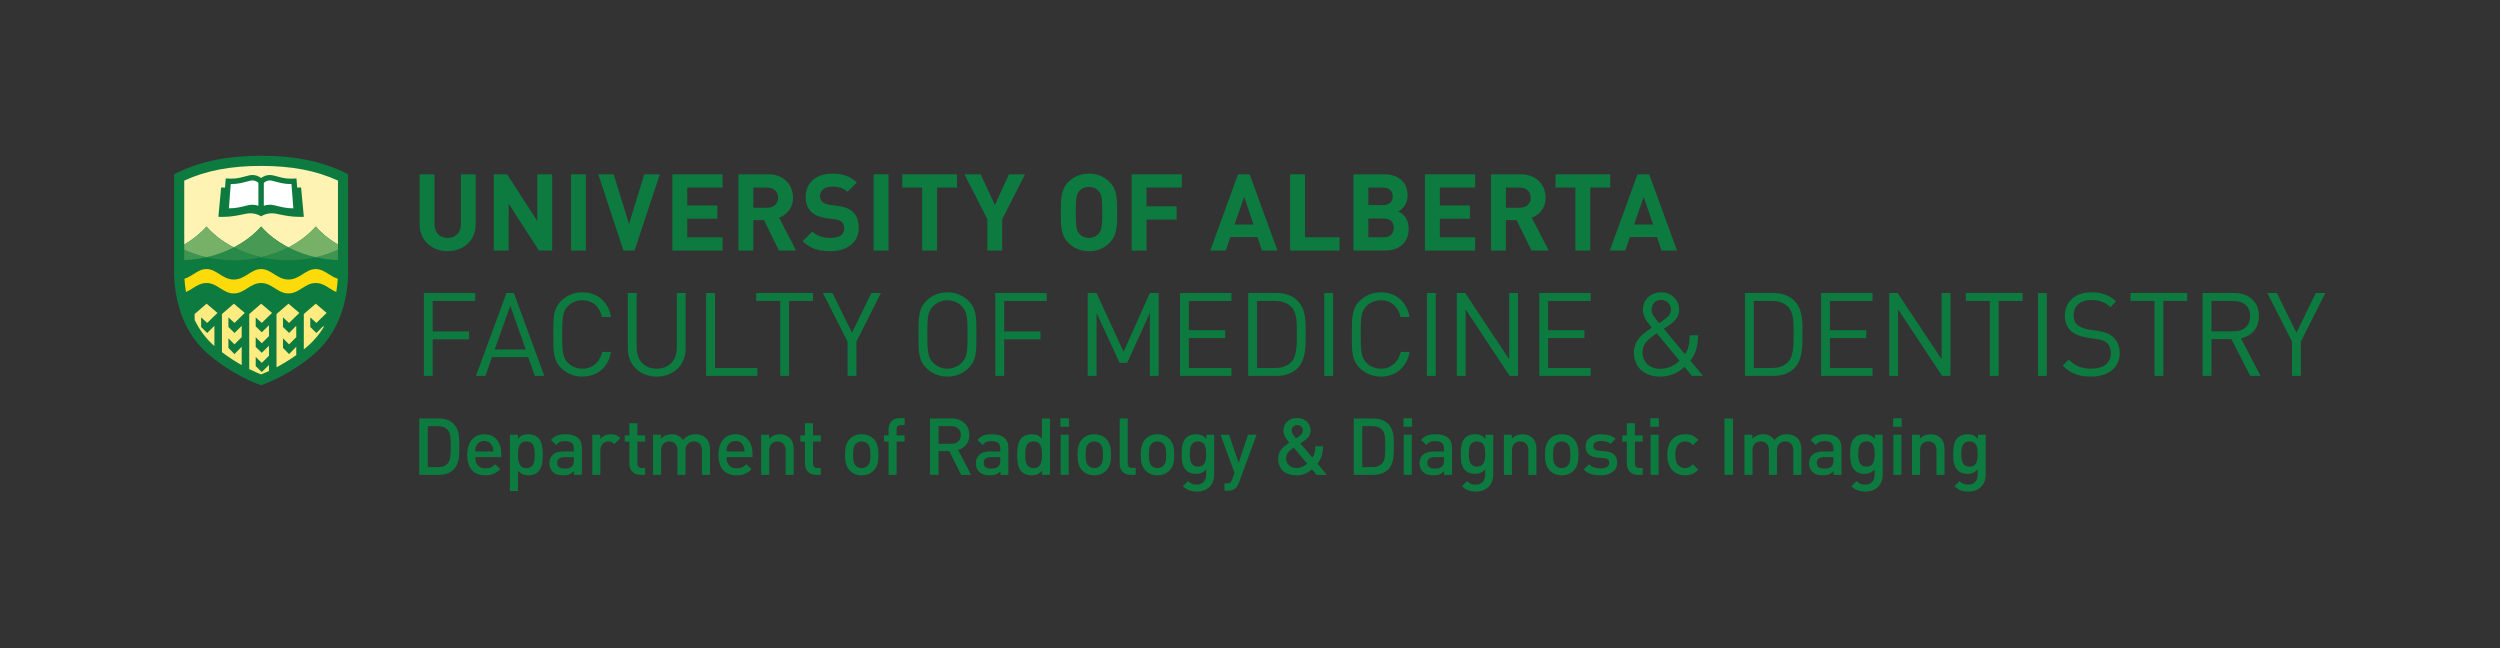 <?xml version="1.0" encoding="UTF-8" standalone="no"?>
<svg
   xmlns:dc="http://purl.org/dc/elements/1.1/"
   xmlns:cc="http://creativecommons.org/ns#"
   xmlns:rdf="http://www.w3.org/1999/02/22-rdf-syntax-ns#"
   xmlns:svg="http://www.w3.org/2000/svg"
   xmlns="http://www.w3.org/2000/svg"
   viewBox="0 0 715.693 185.507"
   height="185.507"
   width="715.693"
   xml:space="preserve"
   id="svg2"
   version="1.1"><rect x="0" y="0" width="715.693" height="185.507" fill="#333333" stroke="none"/><defs
     id="defs6" /><g
     transform="matrix(1.333,0,0,-1.333,0,185.507)"
     id="g10"><g
       transform="scale(0.1)"
       id="g12"><path
         id="path14"
         style="fill:#0d7a3f;fill-opacity:1;fill-rule:nonzero;stroke:none"
         d="m 961.371,852.219 c -33.566,0 -60.242,22.761 -60.242,57.48 V 1017.31 H 933.09 V 910.852 c 0,-18.86 11.035,-30.122 28.281,-30.122 17.246,0 28.516,11.262 28.516,30.122 v 106.458 h 31.733 V 909.699 c 0,-34.719 -26.675,-57.48 -60.249,-57.48" /><path
         id="path16"
         style="fill:#0d7a3f;fill-opacity:1;fill-rule:nonzero;stroke:none"
         d="M 1157.35,853.594 1092.5,954.082 V 853.594 h -31.96 v 163.716 h 28.51 l 64.85,-100.251 v 100.251 h 31.96 V 853.594 h -28.51" /><path
         id="path18"
         style="fill:#0d7a3f;fill-opacity:1;fill-rule:nonzero;stroke:none"
         d="m 1226.39,853.594 v 163.716 h 31.97 V 853.594 h -31.97" /><path
         id="path20"
         style="fill:#0d7a3f;fill-opacity:1;fill-rule:nonzero;stroke:none"
         d="m 1362.81,853.594 h -23.91 l -54.04,163.716 h 33.11 l 32.89,-106.685 32.88,106.685 h 33.34 l -54.27,-163.716" /><path
         id="path22"
         style="fill:#0d7a3f;fill-opacity:1;fill-rule:nonzero;stroke:none"
         d="m 1443.95,853.594 v 163.716 h 107.84 v -28.501 h -75.88 v -38.411 h 64.61 v -28.511 h -64.61 v -39.778 h 75.88 v -28.515 h -107.84" /><path
         id="path24"
         style="fill:#0d7a3f;fill-opacity:1;fill-rule:nonzero;stroke:none"
         d="m 1672.77,853.594 -31.96,65.301 h -22.99 v -65.301 h -31.96 v 163.716 h 64.15 c 33.35,0 53.12,-22.759 53.12,-50.122 0,-23 -14.03,-37.247 -29.9,-43 l 36.57,-70.594 z m -24.83,135.215 h -30.12 v -43.231 h 30.12 c 14.03,0 23.23,8.965 23.23,21.61 0,12.648 -9.2,21.621 -23.23,21.621" /><path
         id="path26"
         style="fill:#0d7a3f;fill-opacity:1;fill-rule:nonzero;stroke:none"
         d="m 1783.64,852.219 c -24.83,0 -43.69,5.281 -59.78,21.609 l 20.69,20.692 c 10.35,-10.34 24.38,-13.79 39.55,-13.79 18.86,0 28.98,7.122 28.98,20.239 0,5.742 -1.62,10.574 -5.06,13.789 -3.22,2.996 -6.9,4.597 -14.49,5.75 l -19.78,2.762 c -14.02,2.074 -24.37,6.437 -31.73,13.566 -7.82,7.824 -11.73,18.398 -11.73,32.199 0,29.195 21.62,49.665 57.03,49.665 22.54,0 38.86,-5.52 52.89,-19.091 l -20.23,-20 c -10.35,9.883 -22.77,11.262 -33.58,11.262 -17.01,0 -25.29,-9.426 -25.29,-20.695 0,-4.141 1.38,-8.504 4.83,-11.727 3.22,-2.988 8.51,-5.519 15.17,-6.437 l 19.32,-2.762 c 14.95,-2.062 24.37,-6.203 31.27,-12.648 8.74,-8.27 12.65,-20.235 12.65,-34.715 0,-31.742 -26.44,-49.668 -60.71,-49.668" /><path
         id="path28"
         style="fill:#0d7a3f;fill-opacity:1;fill-rule:nonzero;stroke:none"
         d="m 1876.18,853.594 v 163.716 h 31.96 V 853.594 h -31.96" /><path
         id="path30"
         style="fill:#0d7a3f;fill-opacity:1;fill-rule:nonzero;stroke:none"
         d="M 2012.41,988.809 V 853.594 h -31.96 v 135.215 h -42.77 v 28.501 h 117.51 v -28.501 h -42.78" /><path
         id="path32"
         style="fill:#0d7a3f;fill-opacity:1;fill-rule:nonzero;stroke:none"
         d="m 2152.26,920.742 v -67.148 h -31.74 v 67.148 l -49.21,96.568 h 34.73 l 30.58,-65.99 30.12,65.99 h 34.72 l -49.2,-96.568" /><path
         id="path34"
         style="fill:#0d7a3f;fill-opacity:1;fill-rule:nonzero;stroke:none"
         d="m 2382.93,870.145 c -11.49,-11.493 -25.52,-17.926 -44.14,-17.926 -18.63,0 -32.89,6.433 -44.38,17.926 -16.56,16.566 -16.1,37.023 -16.1,65.316 0,28.281 -0.46,48.75 16.1,65.299 11.49,11.5 25.75,17.94 44.38,17.94 18.62,0 32.65,-6.44 44.14,-17.94 16.56,-16.549 16.33,-37.018 16.33,-65.299 0,-28.293 0.23,-48.75 -16.33,-65.316 z m -23.68,111.3 c -4.6,5.293 -11.73,8.739 -20.46,8.739 -8.74,0 -16.1,-3.446 -20.7,-8.739 -6.21,-6.894 -7.82,-14.48 -7.82,-45.984 0,-31.504 1.61,-39.094 7.82,-45.996 4.6,-5.285 11.96,-8.735 20.7,-8.735 8.73,0 15.86,3.45 20.46,8.735 6.21,6.902 8.05,14.492 8.05,45.996 0,31.504 -1.84,39.09 -8.05,45.984" /><path
         id="path36"
         style="fill:#0d7a3f;fill-opacity:1;fill-rule:nonzero;stroke:none"
         d="m 2462.3,988.809 v -40.246 h 64.61 v -28.512 h -64.61 v -66.457 h -31.96 v 163.716 h 107.84 v -28.501 h -75.88" /><path
         id="path38"
         style="fill:#0d7a3f;fill-opacity:1;fill-rule:nonzero;stroke:none"
         d="m 2710.23,853.594 -9.66,28.976 h -58.18 l -9.89,-28.976 h -33.34 l 59.55,163.716 h 25.07 l 59.79,-163.716 z m -38.18,115.441 -20.69,-59.562 h 40.69 z" /><path
         id="path40"
         style="fill:#0d7a3f;fill-opacity:1;fill-rule:nonzero;stroke:none"
         d="m 2770.66,853.594 v 163.716 h 31.96 V 882.109 h 74.27 v -28.515 h -106.23" /><path
         id="path42"
         style="fill:#0d7a3f;fill-opacity:1;fill-rule:nonzero;stroke:none"
         d="m 2975.23,853.594 h -68.53 v 163.716 h 65.77 c 31.96,0 50.59,-17.923 50.59,-45.982 0,-18.164 -11.96,-29.894 -20.24,-33.797 9.89,-4.601 22.54,-14.953 22.54,-36.801 0,-30.585 -20.93,-47.136 -50.13,-47.136 z m -5.29,135.215 h -31.27 v -37.715 h 31.27 c 13.57,0 21.15,7.59 21.15,18.859 0,11.27 -7.58,18.856 -21.15,18.856 z m 2.07,-66.457 h -33.34 v -40.243 h 33.34 c 14.49,0 21.38,9.2 21.38,20.235 0,11.035 -6.89,20.008 -21.38,20.008" /><path
         id="path44"
         style="fill:#0d7a3f;fill-opacity:1;fill-rule:nonzero;stroke:none"
         d="m 3060.23,853.594 v 163.716 h 107.85 v -28.501 h -75.89 v -38.411 h 64.62 v -28.511 h -64.62 v -39.778 h 75.89 v -28.515 h -107.85" /><path
         id="path46"
         style="fill:#0d7a3f;fill-opacity:1;fill-rule:nonzero;stroke:none"
         d="m 3289.06,853.594 -31.97,65.301 h -22.99 v -65.301 h -31.96 v 163.716 h 64.15 c 33.35,0 53.12,-22.759 53.12,-50.122 0,-23 -14.02,-37.247 -29.89,-43 l 36.56,-70.594 z m -24.84,135.215 h -30.12 v -43.231 h 30.12 c 14.03,0 23.23,8.965 23.23,21.61 0,12.648 -9.2,21.621 -23.23,21.621" /><path
         id="path48"
         style="fill:#0d7a3f;fill-opacity:1;fill-rule:nonzero;stroke:none"
         d="M 3415.33,988.809 V 853.594 h -31.96 v 135.215 h -42.77 v 28.501 h 117.51 v -28.501 h -42.78" /><path
         id="path50"
         style="fill:#0d7a3f;fill-opacity:1;fill-rule:nonzero;stroke:none"
         d="m 3568.28,853.594 -9.66,28.976 h -58.18 l -9.89,-28.976 h -33.34 l 59.56,163.716 h 25.06 l 59.79,-163.716 z m -38.18,115.441 -20.69,-59.562 h 40.7 z" /><path
         id="path52"
         style="fill:#0d7a3f;fill-opacity:1;fill-rule:nonzero;stroke:none"
         d="m 929.313,745.332 v -65.48 h 77.977 v -17 h -77.977 v -78.477 h -19 v 177.961 h 110.477 v -17.004 h -91.477" /><path
         id="path54"
         style="fill:#0d7a3f;fill-opacity:1;fill-rule:nonzero;stroke:none"
         d="m 1148.68,584.375 -14.25,40.246 h -77.73 l -14.24,-40.246 h -20.25 l 65.49,177.961 h 15.99 l 65.24,-177.961 z m -52.73,150.715 -33.5,-93.977 h 66.49 z" /><path
         id="path56"
         style="fill:#0d7a3f;fill-opacity:1;fill-rule:nonzero;stroke:none"
         d="m 1250.52,582.871 c -17.5,0 -33.49,6.504 -45.49,18.496 -16.75,16.75 -16.75,34.25 -16.75,71.985 0,37.742 0,55.242 16.75,71.98 12,12.004 27.99,18.496 45.49,18.496 31.99,0 55.73,-19.492 61.73,-52.988 h -19.49 c -4.75,21.75 -19.99,35.996 -42.24,35.996 -11.75,0 -23,-4.5 -30.74,-12.5 -11.25,-11.492 -12.5,-23.738 -12.5,-60.984 0,-37.239 1.25,-49.485 12.5,-60.977 7.74,-8.008 18.99,-12.5 30.74,-12.5 22.25,0 37.99,14.246 42.74,35.984 h 18.99 c -5.75,-33.484 -29.99,-52.988 -61.73,-52.988" /><path
         id="path58"
         style="fill:#0d7a3f;fill-opacity:1;fill-rule:nonzero;stroke:none"
         d="m 1410.32,582.871 c -35.99,0 -61.99,24.746 -61.99,60.246 v 119.219 h 19 V 644.609 c 0,-26.992 16.99,-44.734 42.99,-44.734 25.99,0 43.23,17.742 43.23,44.734 v 117.727 h 19 V 643.117 c 0,-35.5 -26.24,-60.246 -62.23,-60.246" /><path
         id="path60"
         style="fill:#0d7a3f;fill-opacity:1;fill-rule:nonzero;stroke:none"
         d="m 1516.51,584.375 v 177.961 h 19 V 601.367 h 90.97 v -16.992 h -109.97" /><path
         id="path62"
         style="fill:#0d7a3f;fill-opacity:1;fill-rule:nonzero;stroke:none"
         d="M 1694.52,745.332 V 584.375 h -18.99 v 160.957 h -51.49 v 17.004 h 121.97 v -17.004 h -51.49" /><path
         id="path64"
         style="fill:#0d7a3f;fill-opacity:1;fill-rule:nonzero;stroke:none"
         d="m 1839.27,657.863 v -73.488 h -19 v 73.488 l -52.98,104.473 h 20.5 l 41.98,-85.234 41.49,85.234 h 20.5 l -52.49,-104.473" /><path
         id="path66"
         style="fill:#0d7a3f;fill-opacity:1;fill-rule:nonzero;stroke:none"
         d="m 2080.25,601.367 c -12,-11.992 -27.75,-18.496 -45.49,-18.496 -17.74,0 -33.49,6.504 -45.49,18.496 -16.75,16.75 -16.75,34.25 -16.75,71.985 0,37.742 0,55.242 16.75,71.98 12,12.004 27.75,18.496 45.49,18.496 17.74,0 33.49,-6.492 45.49,-18.496 16.75,-16.738 16.75,-34.238 16.75,-71.98 0,-37.735 0,-55.235 -16.75,-71.985 z m -14.75,132.727 c -7.75,7.996 -18.99,12.742 -30.74,12.742 -11.75,0 -22.99,-4.746 -30.74,-12.742 -11.25,-11.504 -12.5,-23.496 -12.5,-60.742 0,-37.239 1.25,-49.239 12.5,-60.735 7.75,-7.996 18.99,-12.742 30.74,-12.742 11.75,0 22.99,4.746 30.74,12.742 11.25,11.496 12.5,23.496 12.5,60.735 0,37.246 -1.25,49.238 -12.5,60.742" /><path
         id="path68"
         style="fill:#0d7a3f;fill-opacity:1;fill-rule:nonzero;stroke:none"
         d="m 2156.5,745.332 v -65.48 h 77.98 v -17 h -77.98 v -78.477 h -19 v 177.961 h 110.47 v -17.004 h -91.47" /><path
         id="path70"
         style="fill:#0d7a3f;fill-opacity:1;fill-rule:nonzero;stroke:none"
         d="M 2469.46,584.375 V 719.59 l -48.74,-107.215 h -16.24 L 2354.99,719.59 V 584.375 h -19 v 177.961 h 19 l 57.98,-126.223 56.49,126.223 h 19 V 584.375 h -19" /><path
         id="path72"
         style="fill:#0d7a3f;fill-opacity:1;fill-rule:nonzero;stroke:none"
         d="m 2534.24,584.375 v 177.961 h 110.47 v -17.004 h -91.47 v -62.734 h 77.97 v -16.993 h -77.97 v -64.238 h 91.47 v -16.992 h -110.47" /><path
         id="path74"
         style="fill:#0d7a3f;fill-opacity:1;fill-rule:nonzero;stroke:none"
         d="m 2786.64,600.871 c -10.75,-10.742 -26.49,-16.496 -44.99,-16.496 h -60.99 v 177.961 h 60.99 c 18.5,0 34.24,-5.754 44.99,-16.496 18.5,-18.496 17.5,-45.742 17.5,-70.488 0,-24.747 1,-55.985 -17.5,-74.481 z m -13.25,131.465 c -9.25,9.5 -21.24,12.996 -34.99,12.996 h -38.74 V 601.367 h 38.74 c 13.75,0 25.74,3.508 34.99,13 12.25,12.754 11.75,39.235 11.75,60.985 0,21.75 0.5,44.238 -11.75,56.984" /><path
         id="path76"
         style="fill:#0d7a3f;fill-opacity:1;fill-rule:nonzero;stroke:none"
         d="m 2843.98,584.375 v 177.961 h 19 V 584.375 h -19" /><path
         id="path78"
         style="fill:#0d7a3f;fill-opacity:1;fill-rule:nonzero;stroke:none"
         d="m 2965.47,582.871 c -17.49,0 -33.49,6.504 -45.49,18.496 -16.74,16.75 -16.74,34.25 -16.74,71.985 0,37.742 0,55.242 16.74,71.98 12,12.004 28,18.496 45.49,18.496 31.99,0 55.74,-19.492 61.74,-52.988 h -19.5 c -4.75,21.75 -19.99,35.996 -42.24,35.996 -11.74,0 -22.99,-4.5 -30.74,-12.5 -11.25,-11.492 -12.49,-23.738 -12.49,-60.984 0,-37.239 1.24,-49.485 12.49,-60.977 7.75,-8.008 19,-12.5 30.74,-12.5 22.25,0 37.99,14.246 42.74,35.984 h 19 c -5.75,-33.484 -29.99,-52.988 -61.74,-52.988" /><path
         id="path80"
         style="fill:#0d7a3f;fill-opacity:1;fill-rule:nonzero;stroke:none"
         d="m 3064.51,584.375 v 177.961 h 19 V 584.375 h -19" /><path
         id="path82"
         style="fill:#0d7a3f;fill-opacity:1;fill-rule:nonzero;stroke:none"
         d="M 3242.13,584.375 3147.65,727.09 V 584.375 h -19 v 177.961 h 18 l 94.48,-142.219 v 142.219 h 18.99 V 584.375 h -17.99" /><path
         id="path84"
         style="fill:#0d7a3f;fill-opacity:1;fill-rule:nonzero;stroke:none"
         d="m 3305.78,584.375 v 177.961 h 110.47 v -17.004 h -91.47 v -62.734 h 77.97 v -16.993 h -77.97 v -64.238 h 91.47 v -16.992 h -110.47" /><path
         id="path86"
         style="fill:#0d7a3f;fill-opacity:1;fill-rule:nonzero;stroke:none"
         d="m 3633.75,584.375 -16,19.492 c -7.25,-6.746 -24,-20.996 -52.48,-20.996 -34.5,0 -56.25,20.754 -56.25,51.738 0,26.746 19,40.243 38.5,53.243 -8.75,10.5 -19.25,22.746 -19.25,38.742 0,21.238 16.5,37.234 39.24,37.234 22.25,0 38.74,-16.238 38.74,-37.488 0,-14.25 -8.5,-23.996 -19.74,-31.738 0,0 -9,-6 -13.25,-9.004 l 45.49,-54.739 c 7.25,11.008 9.75,20.754 10,40.743 h 17.99 c -0.24,-22.489 -5,-40.743 -16.49,-54.481 l 27.24,-32.746 z m -75.74,91.477 c -15.24,-10.5 -30.49,-20.489 -30.49,-40.735 0,-21.25 15.5,-35.496 37.49,-35.496 13.25,0 26.75,3.504 41.99,17.246 z m 9.5,71.738 c -12.24,0 -20.49,-8.75 -20.49,-20.754 0,-8.242 4.25,-14.988 15.99,-29.238 3,2.004 9.5,6.496 9.5,6.496 8.25,5.75 16,12 16,22.246 0,12 -9,21.25 -21,21.25" /><path
         id="path88"
         style="fill:#0d7a3f;fill-opacity:1;fill-rule:nonzero;stroke:none"
         d="m 3853.5,600.871 c -10.75,-10.742 -26.5,-16.496 -44.99,-16.496 h -60.99 v 177.961 h 60.99 c 18.49,0 34.24,-5.754 44.99,-16.496 18.49,-18.496 17.49,-45.742 17.49,-70.488 0,-24.747 1,-55.985 -17.49,-74.481 z m -13.25,131.465 c -9.25,9.5 -21.25,12.996 -34.99,12.996 h -38.74 V 601.367 h 38.74 c 13.74,0 25.74,3.508 34.99,13 12.25,12.754 11.75,39.235 11.75,60.985 0,21.75 0.5,44.238 -11.75,56.984" /><path
         id="path90"
         style="fill:#0d7a3f;fill-opacity:1;fill-rule:nonzero;stroke:none"
         d="m 3910.97,584.375 v 177.961 h 110.47 v -17.004 h -91.48 v -62.734 h 77.99 v -16.993 h -77.99 v -64.238 h 91.48 v -16.992 h -110.47" /><path
         id="path92"
         style="fill:#0d7a3f;fill-opacity:1;fill-rule:nonzero;stroke:none"
         d="M 4170.86,584.375 4076.39,727.09 V 584.375 h -19 v 177.961 h 18 l 94.48,-142.219 v 142.219 h 18.99 V 584.375 h -18" /><path
         id="path94"
         style="fill:#0d7a3f;fill-opacity:1;fill-rule:nonzero;stroke:none"
         d="M 4292.38,745.332 V 584.375 h -19 v 160.957 h -51.48 v 17.004 h 121.97 v -17.004 h -51.49" /><path
         id="path96"
         style="fill:#0d7a3f;fill-opacity:1;fill-rule:nonzero;stroke:none"
         d="m 4376.76,584.375 v 177.961 h 19 V 584.375 h -19" /><path
         id="path98"
         style="fill:#0d7a3f;fill-opacity:1;fill-rule:nonzero;stroke:none"
         d="m 4490.83,582.871 c -26.74,0 -44.24,6.75 -60.99,23.496 l 13,13 c 14.75,-14.746 28.49,-19.492 48.49,-19.492 25.99,0 41.99,12.246 41.99,32.988 0,9.246 -2.75,17.242 -8.5,22.242 -5.75,5 -10.25,6.497 -23.24,8.497 l -20.75,3.253 c -13.99,2.247 -24.99,6.747 -32.74,13.497 -9,8 -13.5,18.996 -13.5,33.242 0,30.246 21.75,50.234 56.99,50.234 22.74,0 37.74,-5.742 52.99,-19.492 l -12.25,-12.246 c -11,10 -22.75,15.246 -41.49,15.246 -23.74,0 -37.49,-13.242 -37.49,-32.988 0,-8.75 2.5,-15.754 8,-20.5 5.5,-4.746 14.75,-8.25 23.99,-9.746 l 19.49,-3 c 16.75,-2.5 25,-5.997 32.5,-12.5 9.75,-8.239 15,-20.497 15,-35.243 0,-31.238 -24.5,-50.488 -61.49,-50.488" /><path
         id="path100"
         style="fill:#0d7a3f;fill-opacity:1;fill-rule:nonzero;stroke:none"
         d="M 4646,745.332 V 584.375 h -19 v 160.957 h -51.48 v 17.004 h 121.96 V 745.332 H 4646" /><path
         id="path102"
         style="fill:#0d7a3f;fill-opacity:1;fill-rule:nonzero;stroke:none"
         d="m 4832.61,584.375 -40.49,78.984 h -42.74 v -78.984 h -19 v 177.961 h 68.23 c 31,0 52.74,-18.75 52.74,-49.492 0,-25.996 -15.74,-42.992 -38.74,-47.739 l 42.25,-80.73 z m -35.74,160.957 h -47.49 v -65.234 h 47.49 c 20.74,0 35.49,10.754 35.49,32.5 0,21.738 -14.75,32.734 -35.49,32.734" /><path
         id="path104"
         style="fill:#0d7a3f;fill-opacity:1;fill-rule:nonzero;stroke:none"
         d="m 4941.37,657.863 v -73.488 h -18.99 v 73.488 l -52.99,104.473 h 20.49 l 41.99,-85.234 41.49,85.234 h 20.5 l -52.49,-104.473" /><path
         id="path106"
         style="fill:#0d7a3f;fill-opacity:1;fill-rule:nonzero;stroke:none"
         d="m 974.152,383.262 c -7.648,-7.645 -18.699,-11.387 -31.277,-11.387 h -42.492 v 121.023 h 42.492 c 12.578,0 23.629,-3.738 31.277,-11.382 13.09,-13.086 12.239,-30.762 12.239,-48.274 0,-17.512 0.851,-36.887 -12.239,-49.98 z m -12.578,84.992 c -5.097,5.613 -11.902,8.164 -20.566,8.164 h -22.274 v -88.059 h 22.274 c 8.664,0 15.469,2.551 20.566,8.164 6.289,6.973 6.457,20.059 6.457,36.719 0,16.649 -0.168,28.047 -6.457,35.012" /><path
         id="path108"
         style="fill:#0d7a3f;fill-opacity:1;fill-rule:nonzero;stroke:none"
         d="m 1020.59,409.953 c 0,-14.785 7.81,-24.144 21.93,-24.144 9.68,0 14.78,2.726 20.9,8.839 l 11.05,-10.359 c -8.84,-8.84 -17.17,-13.43 -32.3,-13.43 -21.58,0 -38.75,11.387 -38.75,44.192 0,27.879 14.45,44.023 36.54,44.023 23.12,0 36.55,-16.992 36.55,-41.476 v -7.645 z m 36.37,23.797 c -2.72,6.457 -8.84,10.879 -17,10.879 -8.16,0 -14.45,-4.422 -17.17,-10.879 -1.7,-3.906 -2.03,-6.465 -2.2,-11.73 h 38.75 c -0.17,5.265 -0.68,7.824 -2.38,11.73" /><path
         id="path110"
         style="fill:#0d7a3f;fill-opacity:1;fill-rule:nonzero;stroke:none"
         d="m 1155.96,378.508 c -4.76,-4.766 -12.24,-7.649 -20.91,-7.649 -9.17,0 -16.32,2.371 -22.6,9.856 v -43.684 h -17.34 v 121.028 h 17 v -9.18 c 6.46,7.82 13.42,10.195 22.77,10.195 8.67,0 16.32,-2.89 21.08,-7.648 8.67,-8.672 9.69,-23.289 9.69,-36.375 0,-13.086 -1.02,-27.871 -9.69,-36.543 z m -25.5,65.094 c -15.64,0 -18.01,-13.25 -18.01,-28.551 0,-15.293 2.37,-28.723 18.01,-28.723 15.65,0 17.85,13.43 17.85,28.723 0,15.301 -2.2,28.551 -17.85,28.551" /><path
         id="path112"
         style="fill:#0d7a3f;fill-opacity:1;fill-rule:nonzero;stroke:none"
         d="m 1232.75,371.875 v 7.824 c -6.29,-6.289 -12.24,-8.84 -22.95,-8.84 -10.7,0 -17.84,2.551 -23.12,7.813 -4.41,4.59 -6.79,11.219 -6.79,18.535 0,14.441 10.03,24.813 29.74,24.813 h 22.78 v 6.117 c 0,10.879 -5.44,16.152 -18.86,16.152 -9.53,0 -14.12,-2.207 -18.87,-8.332 l -11.39,10.715 c 8.16,9.512 16.66,12.402 30.93,12.402 23.63,0 35.53,-10.031 35.53,-29.57 v -57.629 z m -0.34,38.078 h -20.23 c -10.19,0 -15.47,-4.59 -15.47,-12.414 0,-7.812 4.93,-12.234 15.81,-12.234 6.64,0 11.56,0.504 16.15,4.929 2.55,2.551 3.74,6.633 3.74,12.743 v 6.976" /><path
         id="path114"
         style="fill:#0d7a3f;fill-opacity:1;fill-rule:nonzero;stroke:none"
         d="m 1319.41,437.832 c -3.9,3.906 -6.96,5.77 -12.91,5.77 -9.35,0 -17.17,-7.469 -17.17,-19.375 v -52.352 h -17.34 v 86.184 h 17 v -9.348 c 4.42,6.113 13.26,10.363 22.95,10.363 8.33,0 14.62,-2.207 20.56,-8.156 l -13.09,-13.086" /><path
         id="path116"
         style="fill:#0d7a3f;fill-opacity:1;fill-rule:nonzero;stroke:none"
         d="m 1375.16,371.875 c -16.15,0 -23.62,11.563 -23.62,23.965 v 47.43 h -9.87 v 13.253 h 9.87 v 26.184 h 17.33 v -26.184 h 16.66 V 443.27 h -16.66 v -46.582 c 0,-6.29 3.06,-10.028 9.52,-10.028 h 7.14 v -14.785 h -10.37" /><path
         id="path118"
         style="fill:#0d7a3f;fill-opacity:1;fill-rule:nonzero;stroke:none"
         d="m 1507.5,371.875 v 52.531 c 0,13.426 -7.66,19.196 -17.34,19.196 -9.36,0 -17.85,-5.946 -17.85,-18.348 v -53.379 h -17.34 v 52.531 c 0,13.426 -7.65,19.196 -17.34,19.196 -9.68,0 -17.84,-5.946 -17.84,-19.196 v -52.531 h -17.34 v 86.184 h 17 v -8.672 c 5.78,6.289 14.27,9.687 22.94,9.687 10.71,0 19.04,-4.25 24.48,-12.578 6.97,8.504 15.64,12.578 27.03,12.578 8.83,0 16.66,-2.89 21.76,-7.812 6.63,-6.465 9.18,-14.621 9.18,-24.309 v -55.078 h -17.34" /><path
         id="path120"
         style="fill:#0d7a3f;fill-opacity:1;fill-rule:nonzero;stroke:none"
         d="m 1560.18,409.953 c 0,-14.785 7.81,-24.144 21.93,-24.144 9.68,0 14.78,2.726 20.9,8.839 l 11.05,-10.359 c -8.84,-8.84 -17.17,-13.43 -32.3,-13.43 -21.58,0 -38.75,11.387 -38.75,44.192 0,27.879 14.45,44.023 36.54,44.023 23.12,0 36.55,-16.992 36.55,-41.476 v -7.645 z m 36.37,23.797 c -2.72,6.457 -8.84,10.879 -17,10.879 -8.16,0 -14.45,-4.422 -17.17,-10.879 -1.7,-3.906 -2.03,-6.465 -2.2,-11.73 h 38.75 c -0.17,5.265 -0.68,7.824 -2.38,11.73" /><path
         id="path122"
         style="fill:#0d7a3f;fill-opacity:1;fill-rule:nonzero;stroke:none"
         d="m 1687.22,371.875 v 52.531 c 0,13.426 -7.65,19.196 -17.34,19.196 -9.68,0 -17.84,-5.946 -17.84,-19.196 v -52.531 h -17.34 v 86.184 h 17 v -8.672 c 5.95,6.465 14.27,9.687 22.94,9.687 8.84,0 16.15,-2.89 21.25,-7.812 6.63,-6.465 8.67,-14.621 8.67,-24.309 v -55.078 h -17.34" /><path
         id="path124"
         style="fill:#0d7a3f;fill-opacity:1;fill-rule:nonzero;stroke:none"
         d="m 1752.34,371.875 c -16.16,0 -23.63,11.563 -23.63,23.965 v 47.43 h -9.87 v 13.253 h 9.87 v 26.184 h 17.33 v -26.184 h 16.66 V 443.27 h -16.66 v -46.582 c 0,-6.29 3.06,-10.028 9.52,-10.028 h 7.14 v -14.785 h -10.36" /><path
         id="path126"
         style="fill:#0d7a3f;fill-opacity:1;fill-rule:nonzero;stroke:none"
         d="m 1876.43,381.055 c -5.61,-5.782 -14.11,-10.196 -25.84,-10.196 -11.73,0 -20.06,4.414 -25.67,10.196 -8.16,8.496 -10.2,19.375 -10.2,33.996 0,14.453 2.04,25.332 10.2,33.828 5.61,5.781 13.94,10.195 25.67,10.195 11.73,0 20.23,-4.414 25.84,-10.195 8.16,-8.496 10.2,-19.375 10.2,-33.828 0,-14.621 -2.04,-25.5 -10.2,-33.996 z m -13.09,57.629 c -3.23,3.222 -7.65,4.918 -12.75,4.918 -5.1,0 -9.35,-1.696 -12.58,-4.918 -5.27,-5.274 -5.95,-14.278 -5.95,-23.633 0,-9.348 0.68,-18.363 5.95,-23.625 3.23,-3.231 7.48,-5.098 12.58,-5.098 5.1,0 9.52,1.867 12.75,5.098 5.27,5.262 5.95,14.277 5.95,23.625 0,9.355 -0.68,18.359 -5.95,23.633" /><path
         id="path128"
         style="fill:#0d7a3f;fill-opacity:1;fill-rule:nonzero;stroke:none"
         d="m 1925.58,443.27 v -71.395 h -17.34 v 71.395 h -9.86 v 13.253 h 9.86 v 13.262 c 0,12.414 7.48,23.965 23.63,23.965 h 10.88 v -14.785 h -7.66 c -6.46,0 -9.51,-3.738 -9.51,-10.031 v -12.411 h 17.17 V 443.27 h -17.17" /><path
         id="path130"
         style="fill:#0d7a3f;fill-opacity:1;fill-rule:nonzero;stroke:none"
         d="m 2064.11,371.875 -25.5,50.996 h -22.95 v -50.996 h -18.35 v 121.023 h 46.91 c 22.95,0 37.57,-14.781 37.57,-35.347 0,-17.344 -10.54,-28.391 -24.14,-32.129 l 27.88,-53.547 z m -21.25,104.543 h -27.2 v -37.91 h 27.2 c 12.24,0 20.57,6.969 20.57,18.867 0,11.902 -8.33,19.043 -20.57,19.043" /><path
         id="path132"
         style="fill:#0d7a3f;fill-opacity:1;fill-rule:nonzero;stroke:none"
         d="m 2148.61,371.875 v 7.824 c -6.29,-6.289 -12.25,-8.84 -22.95,-8.84 -10.71,0 -17.85,2.551 -23.12,7.813 -4.42,4.59 -6.8,11.219 -6.8,18.535 0,14.441 10.03,24.813 29.74,24.813 h 22.78 v 6.117 c 0,10.879 -5.44,16.152 -18.87,16.152 -9.51,0 -14.1,-2.207 -18.86,-8.332 l -11.39,10.715 c 8.16,9.512 16.66,12.402 30.93,12.402 23.63,0 35.53,-10.031 35.53,-29.57 v -57.629 z m -0.35,38.078 h -20.23 c -10.19,0 -15.47,-4.59 -15.47,-12.414 0,-7.812 4.94,-12.234 15.82,-12.234 6.62,0 11.55,0.504 16.14,4.929 2.55,2.551 3.74,6.633 3.74,12.743 v 6.976" /><path
         id="path134"
         style="fill:#0d7a3f;fill-opacity:1;fill-rule:nonzero;stroke:none"
         d="m 2238.05,371.875 v 9.18 c -6.46,-7.825 -13.42,-10.196 -22.78,-10.196 -8.66,0 -16.31,2.883 -21.07,7.649 -8.67,8.672 -9.69,23.457 -9.69,36.543 0,13.086 1.02,27.703 9.69,36.375 4.76,4.758 12.24,7.648 20.91,7.648 9.17,0 16.32,-2.207 22.6,-9.687 v 43.511 h 17.34 V 371.875 Z m -18.19,71.727 c -15.63,0 -18.01,-13.25 -18.01,-28.551 0,-15.293 2.38,-28.723 18.01,-28.723 15.64,0 17.85,13.43 17.85,28.723 0,15.301 -2.21,28.551 -17.85,28.551" /><path
         id="path136"
         style="fill:#0d7a3f;fill-opacity:1;fill-rule:nonzero;stroke:none"
         d="m 2277.38,475.059 v 18.351 h 18.36 v -18.351 z m 0.51,-103.184 v 86.184 h 17.34 v -86.184 h -17.34" /><path
         id="path138"
         style="fill:#0d7a3f;fill-opacity:1;fill-rule:nonzero;stroke:none"
         d="m 2375.87,381.055 c -5.61,-5.782 -14.11,-10.196 -25.83,-10.196 -11.74,0 -20.06,4.414 -25.67,10.196 -8.16,8.496 -10.21,19.375 -10.21,33.996 0,14.453 2.05,25.332 10.21,33.828 5.61,5.781 13.93,10.195 25.67,10.195 11.72,0 20.22,-4.414 25.83,-10.195 8.16,-8.496 10.2,-19.375 10.2,-33.828 0,-14.621 -2.04,-25.5 -10.2,-33.996 z m -13.08,57.629 c -3.24,3.222 -7.66,4.918 -12.75,4.918 -5.11,0 -9.36,-1.696 -12.58,-4.918 -5.28,-5.274 -5.96,-14.278 -5.96,-23.633 0,-9.348 0.68,-18.363 5.96,-23.625 3.22,-3.231 7.47,-5.098 12.58,-5.098 5.09,0 9.51,1.867 12.75,5.098 5.26,5.262 5.94,14.277 5.94,23.625 0,9.355 -0.68,18.359 -5.94,23.633" /><path
         id="path140"
         style="fill:#0d7a3f;fill-opacity:1;fill-rule:nonzero;stroke:none"
         d="m 2428.3,371.875 c -16.49,0 -23.63,11.047 -23.63,23.801 v 97.222 h 17.34 v -96.21 c 0,-6.629 2.38,-10.028 9.35,-10.028 h 7.64 v -14.785 h -10.7" /><path
         id="path142"
         style="fill:#0d7a3f;fill-opacity:1;fill-rule:nonzero;stroke:none"
         d="m 2511.61,381.055 c -5.61,-5.782 -14.11,-10.196 -25.84,-10.196 -11.73,0 -20.06,4.414 -25.67,10.196 -8.15,8.496 -10.2,19.375 -10.2,33.996 0,14.453 2.05,25.332 10.2,33.828 5.61,5.781 13.94,10.195 25.67,10.195 11.73,0 20.23,-4.414 25.84,-10.195 8.16,-8.496 10.2,-19.375 10.2,-33.828 0,-14.621 -2.04,-25.5 -10.2,-33.996 z m -13.09,57.629 c -3.23,3.222 -7.65,4.918 -12.75,4.918 -5.1,0 -9.35,-1.696 -12.57,-4.918 -5.28,-5.274 -5.96,-14.278 -5.96,-23.633 0,-9.348 0.68,-18.363 5.96,-23.625 3.22,-3.231 7.47,-5.098 12.57,-5.098 5.1,0 9.52,1.867 12.75,5.098 5.27,5.262 5.95,14.277 5.95,23.625 0,9.355 -0.68,18.359 -5.95,23.633" /><path
         id="path144"
         style="fill:#0d7a3f;fill-opacity:1;fill-rule:nonzero;stroke:none"
         d="m 2570.77,336.008 c -13.09,0 -21.41,3.066 -30.43,11.383 l 11.05,11.058 c 5.44,-5.097 10.2,-7.648 18.7,-7.648 14.62,0 20.23,10.363 20.23,21.926 v 11.043 c -6.29,-7.469 -13.43,-9.852 -22.27,-9.852 -8.66,0 -15.81,2.891 -20.57,7.645 -8.32,8.328 -9.69,20.402 -9.69,35.019 0,14.621 1.37,26.688 9.69,35.02 4.76,4.753 12.07,7.472 20.74,7.472 9.18,0 16.15,-2.375 22.61,-10.195 v 9.18 h 16.83 v -85.676 c 0,-21.074 -13.94,-36.375 -36.89,-36.375 z m 2.04,107.594 c -15.64,0 -17.68,-13.426 -17.68,-27.02 0,-13.605 2.04,-27.031 17.68,-27.031 15.64,0 17.51,13.426 17.51,27.031 0,13.594 -1.87,27.02 -17.51,27.02" /><path
         id="path146"
         style="fill:#0d7a3f;fill-opacity:1;fill-rule:nonzero;stroke:none"
         d="m 2660.65,354.707 c -1.7,-4.754 -3.74,-8.164 -6.29,-10.711 -4.76,-4.758 -11.05,-6.289 -17.68,-6.289 h -6.97 v 15.645 h 4.42 c 7.31,0 9.86,2.207 12.41,9.179 l 4.76,13.426 -30.09,82.102 h 18.36 l 20.57,-60.684 20.06,60.684 h 18.53 l -38.08,-103.352" /><path
         id="path148"
         style="fill:#0d7a3f;fill-opacity:1;fill-rule:nonzero;stroke:none"
         d="m 2827.41,371.875 -9.86,11.895 c -5.26,-4.59 -15.12,-12.911 -33.48,-12.911 -25.16,0 -39.1,14.102 -39.1,36.036 0,16.828 12.07,26.347 23.97,34.16 -5.44,6.289 -12.58,14.797 -12.58,26.004 0,15.472 11.56,26.867 29.58,26.867 17.17,0 28.72,-11.563 28.72,-27.031 0,-9.52 -5.27,-16.141 -12.91,-21.418 0,0 -5.95,-4.082 -8.84,-6.122 l 25.49,-30.421 c 4.42,6.293 6.29,13.254 6.46,24.308 h 16.66 c -0.51,-15.469 -3.91,-27.715 -12.07,-37.226 l 20.23,-24.141 z m -48.95,58.301 c -8.84,-6.113 -16.32,-11.727 -16.32,-22.938 0,-12.07 9.35,-20.578 21.93,-20.578 8.16,0 15.13,2.219 23.12,9.356 z m 7.48,48.625 c -7.48,0 -11.9,-5.11 -11.9,-11.906 0,-4.93 3.23,-9.52 9.35,-16.661 1.87,1.192 5.78,3.914 5.78,3.914 4.76,3.227 8.84,6.965 8.84,12.579 0,6.796 -4.93,12.074 -12.07,12.074" /><path
         id="path150"
         style="fill:#0d7a3f;fill-opacity:1;fill-rule:nonzero;stroke:none"
         d="m 2981.09,383.262 c -7.64,-7.645 -18.69,-11.387 -31.27,-11.387 h -42.5 v 121.023 h 42.5 c 12.58,0 23.63,-3.738 31.27,-11.382 13.09,-13.086 12.25,-30.762 12.25,-48.274 0,-17.512 0.84,-36.887 -12.25,-49.98 z m -12.57,84.992 c -5.1,5.613 -11.9,8.164 -20.57,8.164 h -22.27 v -88.059 h 22.27 c 8.67,0 15.47,2.551 20.57,8.164 6.28,6.973 6.46,20.059 6.46,36.719 0,16.649 -0.18,28.047 -6.46,35.012" /><path
         id="path152"
         style="fill:#0d7a3f;fill-opacity:1;fill-rule:nonzero;stroke:none"
         d="m 3014.13,475.059 v 18.351 h 18.36 v -18.351 z m 0.51,-103.184 v 86.184 h 17.34 v -86.184 h -17.34" /><path
         id="path154"
         style="fill:#0d7a3f;fill-opacity:1;fill-rule:nonzero;stroke:none"
         d="m 3101.44,371.875 v 7.824 c -6.29,-6.289 -12.24,-8.84 -22.95,-8.84 -10.71,0 -17.85,2.551 -23.12,7.813 -4.42,4.59 -6.8,11.219 -6.8,18.535 0,14.441 10.03,24.813 29.75,24.813 h 22.77 v 6.117 c 0,10.879 -5.43,16.152 -18.86,16.152 -9.52,0 -14.11,-2.207 -18.87,-8.332 l -11.39,10.715 c 8.16,9.512 16.66,12.402 30.94,12.402 23.63,0 35.52,-10.031 35.52,-29.57 v -57.629 z m -0.35,38.078 h -20.23 c -10.19,0 -15.47,-4.59 -15.47,-12.414 0,-7.812 4.94,-12.234 15.82,-12.234 6.63,0 11.56,0.504 16.15,4.929 2.54,2.551 3.73,6.633 3.73,12.743 v 6.976" /><path
         id="path156"
         style="fill:#0d7a3f;fill-opacity:1;fill-rule:nonzero;stroke:none"
         d="m 3170.08,336.008 c -13.09,0 -21.41,3.066 -30.42,11.383 l 11.04,11.058 c 5.44,-5.097 10.2,-7.648 18.71,-7.648 14.61,0 20.22,10.363 20.22,21.926 v 11.043 c -6.29,-7.469 -13.43,-9.852 -22.27,-9.852 -8.67,0 -15.81,2.891 -20.56,7.645 -8.33,8.328 -9.69,20.402 -9.69,35.019 0,14.621 1.36,26.688 9.69,35.02 4.75,4.753 12.06,7.472 20.74,7.472 9.17,0 16.14,-2.375 22.6,-10.195 v 9.18 h 16.83 v -85.676 c 0,-21.074 -13.94,-36.375 -36.89,-36.375 z m 2.05,107.594 c -15.65,0 -17.68,-13.426 -17.68,-27.02 0,-13.605 2.03,-27.031 17.68,-27.031 15.63,0 17.5,13.426 17.5,27.031 0,13.594 -1.87,27.02 -17.5,27.02" /><path
         id="path158"
         style="fill:#0d7a3f;fill-opacity:1;fill-rule:nonzero;stroke:none"
         d="m 3282.3,371.875 v 52.531 c 0,13.426 -7.66,19.196 -17.34,19.196 -9.69,0 -17.85,-5.946 -17.85,-19.196 v -52.531 h -17.34 v 86.184 h 17 v -8.672 c 5.94,6.465 14.28,9.687 22.95,9.687 8.83,0 16.14,-2.89 21.24,-7.812 6.63,-6.465 8.67,-14.621 8.67,-24.309 v -55.078 h -17.33" /><path
         id="path160"
         style="fill:#0d7a3f;fill-opacity:1;fill-rule:nonzero;stroke:none"
         d="m 3379.77,381.055 c -5.61,-5.782 -14.11,-10.196 -25.83,-10.196 -11.73,0 -20.06,4.414 -25.67,10.196 -8.16,8.496 -10.2,19.375 -10.2,33.996 0,14.453 2.04,25.332 10.2,33.828 5.61,5.781 13.94,10.195 25.67,10.195 11.72,0 20.22,-4.414 25.83,-10.195 8.16,-8.496 10.2,-19.375 10.2,-33.828 0,-14.621 -2.04,-25.5 -10.2,-33.996 z m -13.09,57.629 c -3.23,3.222 -7.64,4.918 -12.74,4.918 -5.11,0 -9.35,-1.696 -12.58,-4.918 -5.27,-5.274 -5.95,-14.278 -5.95,-23.633 0,-9.348 0.68,-18.363 5.95,-23.625 3.23,-3.231 7.47,-5.098 12.58,-5.098 5.1,0 9.51,1.867 12.74,5.098 5.27,5.262 5.95,14.277 5.95,23.625 0,9.355 -0.68,18.359 -5.95,23.633" /><path
         id="path162"
         style="fill:#0d7a3f;fill-opacity:1;fill-rule:nonzero;stroke:none"
         d="m 3437.25,370.859 c -14.11,0 -26,2.371 -36.2,12.403 l 11.38,11.386 c 6.98,-7.136 16.32,-9.003 24.82,-9.003 10.54,0 18.87,3.742 18.87,11.894 0,5.781 -3.23,9.52 -11.56,10.207 l -13.77,1.188 c -16.15,1.359 -25.5,8.664 -25.5,23.793 0,16.832 14.45,26.347 32.48,26.347 12.91,0 23.96,-2.719 31.95,-9.687 l -10.88,-11.047 c -5.44,4.59 -13.09,6.289 -21.25,6.289 -10.37,0 -15.64,-4.59 -15.64,-11.055 0,-5.097 2.72,-9.004 11.9,-9.851 l 13.6,-1.192 c 16.15,-1.359 25.67,-9.008 25.67,-24.308 0,-18.016 -15.3,-27.364 -35.87,-27.364" /><path
         id="path164"
         style="fill:#0d7a3f;fill-opacity:1;fill-rule:nonzero;stroke:none"
         d="m 3517.51,371.875 c -16.15,0 -23.63,11.563 -23.63,23.965 v 47.43 h -9.86 v 13.253 h 9.86 v 26.184 h 17.33 v -26.184 h 16.67 V 443.27 h -16.67 v -46.582 c 0,-6.29 3.07,-10.028 9.53,-10.028 h 7.14 v -14.785 h -10.37" /><path
         id="path166"
         style="fill:#0d7a3f;fill-opacity:1;fill-rule:nonzero;stroke:none"
         d="m 3544.28,475.059 v 18.351 h 18.36 v -18.351 z m 0.52,-103.184 v 86.184 h 17.33 v -86.184 h -17.33" /><path
         id="path168"
         style="fill:#0d7a3f;fill-opacity:1;fill-rule:nonzero;stroke:none"
         d="m 3619.04,370.859 c -19.37,0 -38.41,11.895 -38.41,44.192 0,32.293 19.04,44.023 38.41,44.023 11.9,0 20.23,-3.398 28.39,-12.062 l -11.9,-11.563 c -5.44,5.946 -9.69,8.153 -16.49,8.153 -6.62,0 -12.23,-2.711 -15.97,-7.645 -3.74,-4.754 -5.1,-10.879 -5.1,-20.906 0,-10.031 1.36,-16.321 5.1,-21.074 3.74,-4.934 9.35,-7.649 15.97,-7.649 6.8,0 11.05,2.207 16.49,8.152 l 11.9,-11.382 c -8.16,-8.672 -16.49,-12.239 -28.39,-12.239" /><path
         id="path170"
         style="fill:#0d7a3f;fill-opacity:1;fill-rule:nonzero;stroke:none"
         d="m 3703.53,371.875 v 121.023 h 18.36 V 371.875 h -18.36" /><path
         id="path172"
         style="fill:#0d7a3f;fill-opacity:1;fill-rule:nonzero;stroke:none"
         d="m 3851.4,371.875 v 52.531 c 0,13.426 -7.65,19.196 -17.34,19.196 -9.35,0 -17.85,-5.946 -17.85,-18.348 v -53.379 h -17.33 v 52.531 c 0,13.426 -7.65,19.196 -17.34,19.196 -9.69,0 -17.85,-5.946 -17.85,-19.196 v -52.531 h -17.34 v 86.184 h 17 v -8.672 c 5.78,6.289 14.28,9.687 22.95,9.687 10.71,0 19.04,-4.25 24.48,-12.578 6.97,8.504 15.64,12.578 27.02,12.578 8.84,0 16.66,-2.89 21.76,-7.812 6.63,-6.465 9.18,-14.621 9.18,-24.309 v -55.078 h -17.34" /><path
         id="path174"
         style="fill:#0d7a3f;fill-opacity:1;fill-rule:nonzero;stroke:none"
         d="m 3937.88,371.875 v 7.824 c -6.29,-6.289 -12.24,-8.84 -22.95,-8.84 -10.71,0 -17.85,2.551 -23.12,7.813 -4.42,4.59 -6.8,11.219 -6.8,18.535 0,14.441 10.03,24.813 29.75,24.813 h 22.78 v 6.117 c 0,10.879 -5.45,16.152 -18.87,16.152 -9.53,0 -14.12,-2.207 -18.87,-8.332 l -11.39,10.715 c 8.16,9.512 16.66,12.402 30.94,12.402 23.62,0 35.53,-10.031 35.53,-29.57 v -57.629 z m -0.34,38.078 h -20.24 c -10.19,0 -15.46,-4.59 -15.46,-12.414 0,-7.812 4.93,-12.234 15.81,-12.234 6.63,0 11.55,0.504 16.14,4.929 2.55,2.551 3.75,6.633 3.75,12.743 v 6.976" /><path
         id="path176"
         style="fill:#0d7a3f;fill-opacity:1;fill-rule:nonzero;stroke:none"
         d="m 4006.48,336.008 c -13.09,0 -21.41,3.066 -30.43,11.383 l 11.06,11.058 c 5.43,-5.097 10.19,-7.648 18.69,-7.648 14.63,0 20.23,10.363 20.23,21.926 v 11.043 c -6.29,-7.469 -13.43,-9.852 -22.26,-9.852 -8.67,0 -15.82,2.891 -20.57,7.645 -8.33,8.328 -9.69,20.402 -9.69,35.019 0,14.621 1.36,26.688 9.69,35.02 4.75,4.753 12.07,7.472 20.74,7.472 9.18,0 16.14,-2.375 22.6,-10.195 v 9.18 h 16.83 v -85.676 c 0,-21.074 -13.94,-36.375 -36.89,-36.375 z m 2.05,107.594 c -15.64,0 -17.69,-13.426 -17.69,-27.02 0,-13.605 2.05,-27.031 17.69,-27.031 15.63,0 17.5,13.426 17.5,27.031 0,13.594 -1.87,27.02 -17.5,27.02" /><path
         id="path178"
         style="fill:#0d7a3f;fill-opacity:1;fill-rule:nonzero;stroke:none"
         d="m 4065.7,475.059 v 18.351 h 18.36 v -18.351 z m 0.51,-103.184 v 86.184 h 17.34 v -86.184 h -17.34" /><path
         id="path180"
         style="fill:#0d7a3f;fill-opacity:1;fill-rule:nonzero;stroke:none"
         d="m 4158.73,371.875 v 52.531 c 0,13.426 -7.65,19.196 -17.34,19.196 -9.69,0 -17.84,-5.946 -17.84,-19.196 v -52.531 h -17.34 v 86.184 h 16.99 v -8.672 c 5.95,6.465 14.28,9.687 22.95,9.687 8.84,0 16.15,-2.89 21.25,-7.812 6.63,-6.465 8.67,-14.621 8.67,-24.309 v -55.078 h -17.34" /><path
         id="path182"
         style="fill:#0d7a3f;fill-opacity:1;fill-rule:nonzero;stroke:none"
         d="m 4227.72,336.008 c -13.09,0 -21.42,3.066 -30.42,11.383 l 11.04,11.058 c 5.44,-5.097 10.2,-7.648 18.7,-7.648 14.62,0 20.23,10.363 20.23,21.926 v 11.043 c -6.29,-7.469 -13.43,-9.852 -22.27,-9.852 -8.67,0 -15.81,2.891 -20.57,7.645 -8.32,8.328 -9.69,20.402 -9.69,35.019 0,14.621 1.37,26.688 9.69,35.02 4.76,4.753 12.07,7.472 20.74,7.472 9.18,0 16.15,-2.375 22.61,-10.195 v 9.18 h 16.83 v -85.676 c 0,-21.074 -13.94,-36.375 -36.89,-36.375 z m 2.04,107.594 c -15.64,0 -17.68,-13.426 -17.68,-27.02 0,-13.605 2.04,-27.031 17.68,-27.031 15.63,0 17.51,13.426 17.51,27.031 0,13.594 -1.88,27.02 -17.51,27.02" /><path
         id="path184"
         style="fill:#0d7a3f;fill-opacity:1;fill-rule:nonzero;stroke:none"
         d="m 560.777,564.418 -3.515,1.191 c -2.309,0.793 -57.168,19.805 -111.051,66.34 -65.297,56.446 -72.352,141.504 -72.352,175.457 v 210.074 l 6.137,2.98 c 51.438,25.04 108.875,36.7 180.781,36.7 71.887,0 129.305,-11.66 180.731,-36.7 l 6.133,-2.98 V 807.406 c 0,-33.945 -7.047,-118.992 -72.317,-175.457 -53.898,-46.535 -108.722,-65.547 -111.031,-66.34 l -3.516,-1.191" /><path
         id="path186"
         style="fill:#fef3b2;fill-opacity:1;fill-rule:nonzero;stroke:none"
         d="m 560.777,1035.35 c -65.597,0 -118.281,-10.06 -165.097,-31.58 V 866.352 c 19.25,11.289 35.445,24.609 47.722,38.808 14.539,-16.805 34.524,-32.422 58.653,-44.851 24.164,12.429 44.172,28.046 58.707,44.851 14.531,-16.805 34.551,-32.422 58.703,-44.851 24.121,12.429 44.094,28.046 58.621,44.851 12.273,-14.199 28.477,-27.519 47.738,-38.808 v 137.418 c -46.801,21.52 -99.476,31.58 -165.047,31.58 z m 83.395,-109.495 c -18.688,0 -31.848,2.762 -50.488,6.649 -3.368,0.703 -6.661,1.047 -9.77,1.047 -7.254,0 -13.656,-1.711 -18.832,-4.153 -1.519,-0.722 -2.953,-1.503 -4.32,-2.304 -1.336,0.801 -2.813,1.582 -4.293,2.304 -5.223,2.442 -11.571,4.153 -18.821,4.153 -3.113,0 -6.414,-0.344 -9.804,-1.047 -18.641,-3.887 -31.817,-6.649 -50.508,-6.649 -2.637,0 -5.402,0.047 -8.305,0.157 L 474.902,989 c 3.004,-0.137 5.762,-0.207 8.371,-0.234 l 1.524,19.674 5.656,-0.28 c 2.227,-0.1 4.238,-0.15 6.152,-0.15 6.555,0 12.227,0.59 18.504,1.93 3.973,0.84 7.918,1.89 12.489,3.11 2.105,0.57 4.34,1.16 6.738,1.79 8.242,2.01 15.738,0.94 22.594,-2.98 1.308,-0.73 2.601,-1.59 3.816,-2.54 1.234,0.94 2.535,1.81 3.887,2.56 6.812,3.89 14.695,4.93 22.488,2.97 2.531,-0.65 4.824,-1.27 6.984,-1.85 4.5,-1.2 8.391,-2.23 12.293,-3.06 8.36,-1.78 15.555,-2.24 24.637,-1.78 l 5.68,0.29 1.519,-19.684 c 2.629,0.027 5.344,0.086 8.391,0.234 l 5.898,-62.988 c -2.929,-0.11 -5.695,-0.157 -8.351,-0.157" /><path
         id="path188"
         style="fill:#ffffff;fill-opacity:1;fill-rule:nonzero;stroke:none"
         d="m 532.113,950.738 -0.492,-0.117 c -15.359,-3.848 -25.516,-6.398 -40.086,-6.406 l 4.024,52.137 c 7.777,0 14.492,0.586 21.968,2.168 4.27,0.91 8.356,1.99 13.094,3.26 2.074,0.57 4.27,1.15 6.57,1.75 5.075,1.25 9.676,0.63 13.993,-1.83 1.582,-0.88 2.8,-1.86 3.742,-2.712 v -49.199 c -7.363,2.5 -15.301,2.852 -22.813,0.949" /><path
         id="path190"
         style="fill:#ffffff;fill-opacity:1;fill-rule:nonzero;stroke:none"
         d="m 589.414,950.738 c -7.723,1.934 -15.394,1.629 -22.82,-0.949 v 49.133 c 1.117,1.023 2.371,2.008 3.789,2.808 4.242,2.41 9.121,3 13.859,1.81 2.457,-0.63 4.715,-1.23 6.852,-1.81 4.652,-1.24 8.683,-2.32 12.89,-3.21 7.125,-1.504 13.539,-2.176 20.946,-2.176 0.336,0 0.668,0.008 1.019,0.008 l 4.024,-52.137 c -14.84,0.008 -25.067,2.605 -40.559,6.523" /><path
         id="path192"
         style="fill:#479954;fill-opacity:1;fill-rule:nonzero;stroke:none"
         d="m 560.793,839.145 c 21.441,4.843 41.164,12.148 58.672,21.164 -24.152,12.429 -44.172,28.046 -58.703,44.851 -14.535,-16.805 -34.563,-32.422 -58.746,-44.832 17.539,-9.043 37.293,-16.348 58.777,-21.183" /><path
         id="path194"
         style="fill:#298948;fill-opacity:1;fill-rule:nonzero;stroke:none"
         d="m 443.527,839.215 c 18.407,-4.172 38.078,-6.543 58.774,-6.543 20.57,0 40.129,2.363 58.461,6.484 -21.461,4.832 -41.153,12.157 -58.68,21.16 -17.48,-8.984 -37.164,-16.257 -58.555,-21.101" /><path
         id="path196"
         style="fill:#298948;fill-opacity:1;fill-rule:nonzero;stroke:none"
         d="m 560.762,839.156 c 18.316,-4.121 37.879,-6.484 58.441,-6.484 20.692,0 40.375,2.371 58.789,6.551 -21.39,4.836 -41.066,12.109 -58.554,21.105 -17.524,-9.004 -37.219,-16.34 -58.676,-21.172" /><path
         id="path198"
         style="fill:#3e9450;fill-opacity:1;fill-rule:nonzero;stroke:none"
         d="m 395.68,832.984 c 16.683,0.672 32.703,2.813 47.847,6.231 -17.164,3.894 -33.148,9.433 -47.847,16.094 v -22.325" /><path
         id="path200"
         style="fill:#77b067;fill-opacity:1;fill-rule:nonzero;stroke:none"
         d="m 395.68,866.352 v -11.043 c 14.711,-6.672 30.711,-12.2 47.886,-16.106 21.36,4.844 41.02,12.129 58.489,21.106 -24.129,12.429 -44.114,28.046 -58.653,44.851 -12.277,-14.199 -28.472,-27.519 -47.722,-38.808" /><path
         id="path202"
         style="fill:#3e9450;fill-opacity:1;fill-rule:nonzero;stroke:none"
         d="m 725.824,855.309 c -14.691,-6.672 -30.676,-12.2 -47.832,-16.094 15.145,-3.418 31.153,-5.547 47.832,-6.231 v 22.325" /><path
         id="path204"
         style="fill:#77b067;fill-opacity:1;fill-rule:nonzero;stroke:none"
         d="m 725.824,855.309 v 11.043 c -19.261,11.289 -35.465,24.609 -47.738,38.808 -14.527,-16.805 -34.5,-32.422 -58.621,-44.851 17.469,-8.977 37.137,-16.262 58.488,-21.106 17.168,3.906 33.16,9.434 47.871,16.106" /><path
         id="path206"
         style="fill:#fddb0b;fill-opacity:1;fill-rule:nonzero;stroke:none"
         d="m 705.84,803.023 c -8.727,5.547 -16.969,10.79 -27.754,10.79 -10.789,0 -19.027,-5.243 -27.754,-10.801 -9.023,-5.75 -18.355,-11.699 -30.891,-11.699 -12.535,0 -21.882,5.949 -30.921,11.699 -8.731,5.558 -16.977,10.801 -27.766,10.801 -10.793,0 -19.035,-5.243 -27.766,-10.801 -9.039,-5.75 -18.386,-11.699 -30.914,-11.699 -12.539,0 -21.875,5.949 -30.898,11.699 -8.723,5.558 -16.961,10.801 -27.746,10.801 -10.793,0 -19.035,-5.243 -27.758,-10.79 -6.082,-3.867 -12.32,-7.793 -19.567,-9.972 0.477,-8.262 1.45,-17.969 3.243,-28.543 5.16,2.137 9.89,5.125 14.519,8.055 8.746,5.546 17.793,11.289 29.563,11.289 11.769,0 20.812,-5.743 29.554,-11.289 9.012,-5.723 17.536,-11.122 29.09,-11.122 11.551,0 20.074,5.399 29.102,11.122 8.758,5.546 17.808,11.289 29.578,11.289 11.769,0 20.82,-5.743 29.57,-11.289 9.035,-5.723 17.563,-11.122 29.117,-11.122 11.551,0 20.063,5.399 29.086,11.122 8.75,5.546 17.786,11.289 29.559,11.289 11.769,0 20.812,-5.743 29.555,-11.289 4.625,-2.93 9.355,-5.907 14.507,-8.055 1.797,10.574 2.766,20.281 3.243,28.555 -7.235,2.167 -13.477,6.093 -19.551,9.96" /><path
         id="path208"
         style="fill:#feec81;fill-opacity:1;fill-rule:nonzero;stroke:none"
         d="m 577.668,594.84 v 13.066 l -15.473,-15.215 -13.047,12.696 v 19.707 l 13.047,-12.735 15.473,15.293 v 21.532 l -15.473,-15.215 -13.047,12.695 v 20.676 l 13.047,-12.754 15.473,15.293 v 23.34 l -15.473,-15.215 -13.047,12.684 v 19.335 l 13.047,-11.894 22.063,21.496 -23.387,19.832 -25.617,-22.227 V 598.98 c 11.742,-5.851 20.832,-9.589 25.519,-11.406 3.457,1.348 9.356,3.758 16.895,7.266" /><path
         id="path210"
         style="fill:#feec81;fill-opacity:1;fill-rule:nonzero;stroke:none"
         d="m 519.063,647.074 -15.477,-15.886 -13.047,13.328 v 20.519 l 13.047,-12.949 15.477,15.527 v 24.356 l -15.477,-15.442 -13.047,12.883 v 20.613 l 13.047,-11.894 22.062,21.496 -23.39,19.832 -25.613,-22.227 v -81.882 c 14.937,-11.36 29.523,-20.528 42.418,-27.766 v 39.492" /><path
         id="path212"
         style="fill:#feec81;fill-opacity:1;fill-rule:nonzero;stroke:none"
         d="m 620.801,698.129 22.062,21.496 -23.39,19.832 -25.614,-22.227 V 602.875 c 12.457,6.574 27.11,15.215 42.414,26.145 v 18.054 l -15.472,-15.886 -13.051,13.328 v 20.519 l 13.051,-12.949 15.472,15.527 v 24.356 L 620.801,676.527 607.75,689.41 v 20.613 l 13.051,-11.894" /><path
         id="path214"
         style="fill:#feec81;fill-opacity:1;fill-rule:nonzero;stroke:none"
         d="m 679.406,698.129 22.067,21.496 -23.391,19.832 -25.617,-22.227 v -75.937 c 2.867,2.316 5.738,4.687 8.601,7.168 14.102,12.199 25.141,25.969 33.817,40.254 v 3.254 l -15.477,-15.442 -13.047,12.883 v 20.613 l 13.047,-11.894" /><path
         id="path216"
         style="fill:#feec81;fill-opacity:1;fill-rule:nonzero;stroke:none"
         d="m 444.98,698.129 22.063,21.496 -23.391,19.832 -25.613,-22.227 v -12.656 c 9.578,-19.871 23.152,-39.441 42.414,-56.101 v 43.496 L 444.98,676.527 431.934,689.41 v 20.613 l 13.046,-11.894" /></g></g></svg>